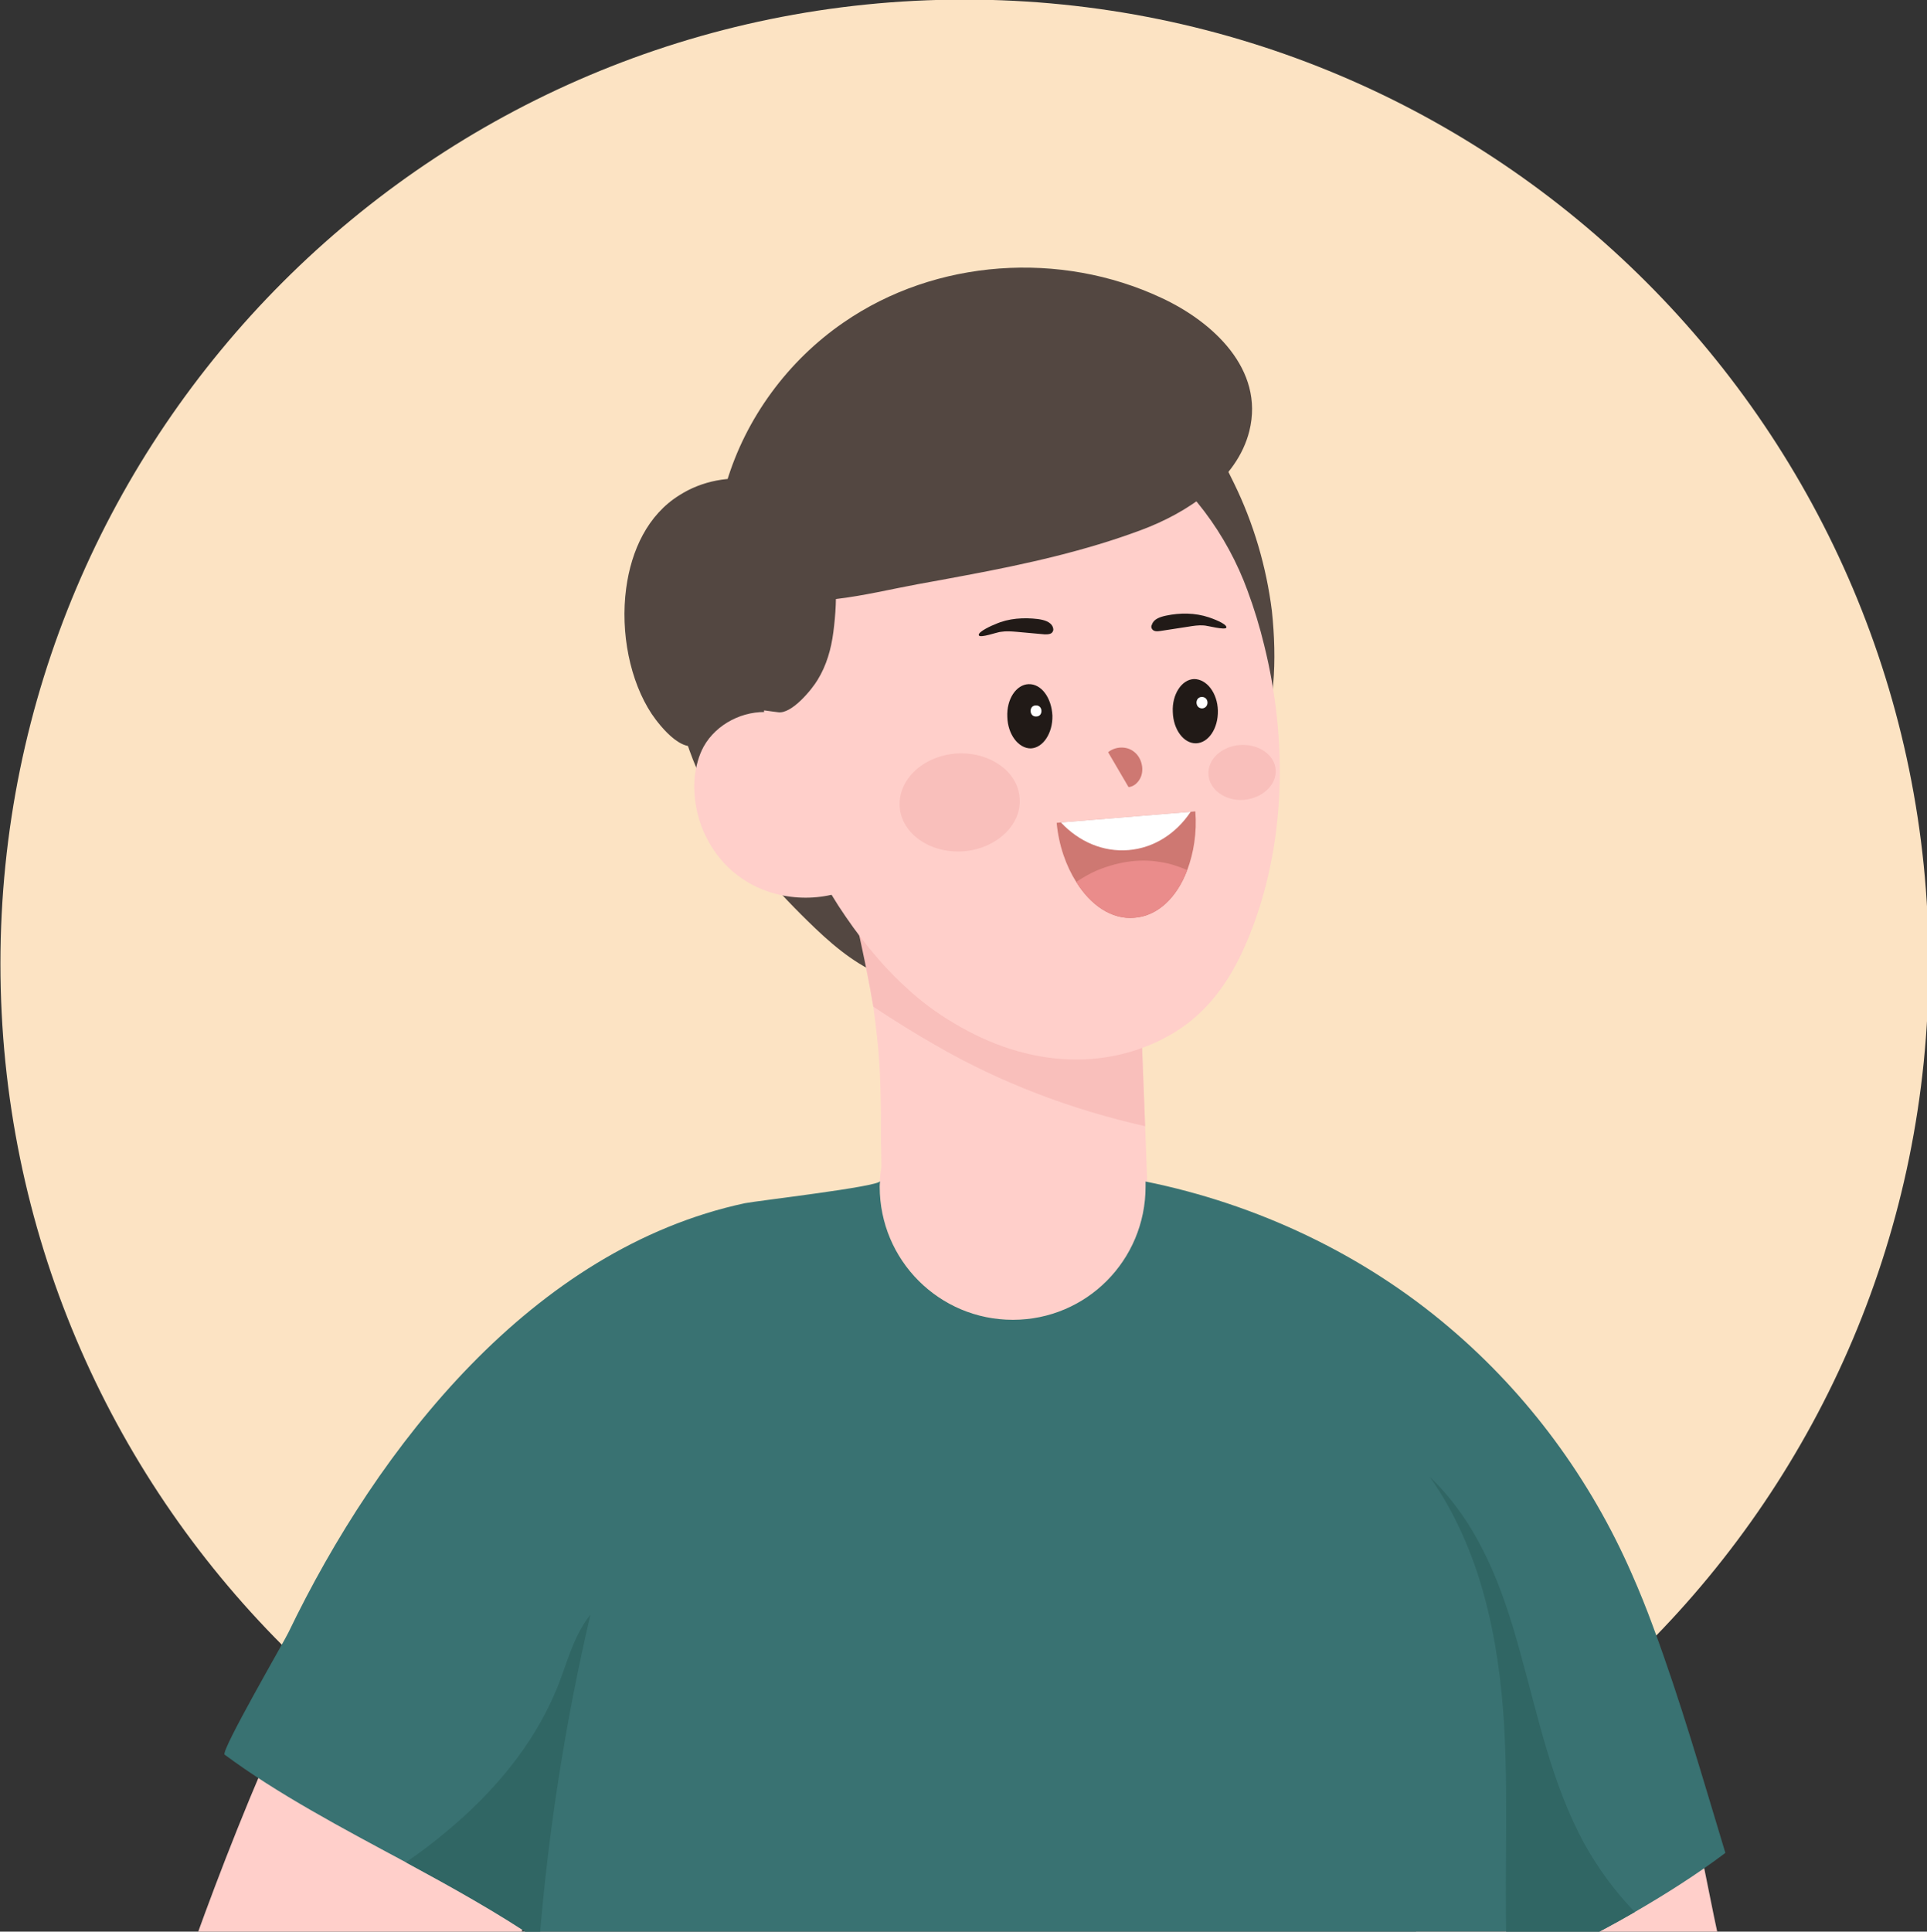 <svg version="1.2" xmlns="http://www.w3.org/2000/svg" viewBox="0 0 453 454" width="453" height="454">
	<rect x="0" y="0" width="453" height="454" fill="#333333" stroke="none"/>
	<title>&lt;Path&gt; copy 25</title>
	<style>
		.s0 { fill: #fce3c3 } 
		.s1 { fill: #ffcfca } 
		.s2 { fill: #534741 } 
		.s3 { fill: #f9bfbb } 
		.s4 { fill: #397272 } 
		.s5 { fill: #306664 } 
		.s6 { fill: #211a17 } 
		.s7 { fill: #ce7872 } 
		.s8 { fill: #ffffff } 
		.s9 { fill: #ea8c8b } 
	</style>
	<path id="&lt;Path&gt; copy" class="s0" d="m453.4 226.5c0 125.2-101.5 226.7-226.7 226.7-125.1 0-226.6-101.5-226.6-226.7 0-125.1 101.5-226.6 226.6-226.6 125.2 0 226.7 101.5 226.7 226.6z"/>
	<path id="&lt;Path&gt; copy 2" class="s1" d="m553.1 766.9q-8.4-20.9-16.7-41.8c-5.3-13.4-10-24.9-17-37.5-2.9-5.1-6.8-11.9-10.1-17q-23.5-43.2-46.9-86.3-14.8-27.3-29.7-54.6c-6.5-11.9-13-23.9-17.9-36.6-6.2-15.7-9.8-32.2-13.1-48.7-2.5-12.2-4.8-24.4-7.2-36.6-7.2 3.2-14.3 6.4-21.3 9.7-15.2 7.1-30.3 14.4-45.6 21.4 11.6 33.8 24.2 67 41.6 98.1 31.1 55.5 77.2 99.3 114.8 150.6 1.3 1.9 0.7 7.5 0.9 9.8 0.4 7.7-0.3 15.4 0.7 23.1 0.9 7.7 2.7 15.3 5.3 22.7 1.2 3.3 4.4 6.4 7.8 3.4q0.5-0.3 0.9-0.7c3.4-3.6 3.4-8.5 3.2-13.1-0.3-5.2 0-10.2 2.3-15 0.6-1.3 1.6-2.5 3.1-2.8 0.8-0.2 1.7 0 2.5 0.3 2.9 0.9 5 2.7 6.7 4.8 0.9 1.2 1.7 2.4 2.4 3.7 0.7 1.2 1.3 2.5 1.9 3.8 0.7 1.6 1.4 3.2 2.2 4.7q0.2 0.5 0.4 0.9 0.2 0.4 0.4 0.8 1.4 2.7 2.7 5.4 2.5 4.8 4.9 9.7 2.2 4.2 4.3 8.5c2.5 4.9 5.2 10.5 9.6 14 3.4 2.6 8.7-0.1 6.9-4.7z"/>
	<path id="&lt;Path&gt; copy 3" class="s1" d="m136 321.8c-49.9 0-97.7 157.5-98.9 159.5-1 1.8-100.3 147.9-100.6 148.2 0 0-33.6 33.9-41.9 44.1-5.5 6.9-11.3 14.1-14.9 22.2-3.7 8.7-6 17.8-8.5 26.9-0.4 1.4-0.8 2.8-0.6 4.3 0.3 2.6 3.2 4.9 5.9 3.7 5.7-2.6 7.7-10.1 9.3-15.5 1.6-5.1 2.9-10.3 5.3-15.1 2.3-4.7 5.9-8.1 10.1-11.3 3-2.2 5.9-4.6 9-6.8 1.2-0.8 2.5-1.7 3.8-2.3 1.7-0.9 3.6-1.5 5.6-1.4 1.6 0.2 4 1 5 2.4 1 1.6-0.1 3.5-0.8 4.9-0.8 1.8-1.9 3.3-3.1 4.8-2.1 2.6-4.5 5.1-5.7 8.2q-0.3 0.7-0.6 1.6c-1.5 5.8 3 14.2 9.5 8.9 1.4-1.1 2.5-2.6 3.6-4 5.2-6.7 12-12.4 15.9-20.1 2.5-4.9 4.5-10 6.5-15.1 3.6-9.5 5.2-15.3 5.9-19.8v-0.1l0.1-0.1c0.8-0.7 91.2-81.6 144.4-154.2 12.5-17 43.1-83.9 57.9-132.5 3-10-12.9-31.7-22.2-41.4z"/>
	<path id="&lt;Path&gt; copy 4" class="s1" d="m207.9 209.5c15.1 7.7 30.4 14.8 45.9 21.7 4.7 2.1 9.4 4.2 14.3 5.3l1.1 28.2 0.9 24.2q-1.4 0.9-2.9 1.5c-4.6 11.6-15.9 19.8-29.1 19.8-14.2 0-26.2-9.5-30-22.5q-0.4-0.2-0.9-0.3 0-1.8 0-3.7-0.4-2.3-0.4-4.8 0-2.3 0.4-4.5 0-3.2-0.1-6.3c0-8.1 0-16.2-0.9-24.2q-0.4-3.7-0.9-7.3c-1-6.1-2.3-12.1-3.6-18.1q-1.5-7.5-3.1-14.9c2.9 2.7 5.7 4.1 9.3 5.9z"/>
	<path id="&lt;Path&gt; copy 5" class="s2" d="m299.3 160.9c-1.6 19.6-10.2 38.7-24.2 52.5-6.4 6.3-13.9 11.6-22.3 14.8-9.2 3.6-19.3 4.7-29.1 4.2-5.8-0.3-11.7-1.2-17.1-3.5-6.4-2.8-11.7-7.5-16.7-12.4-8.5-8.3-16.4-17.5-22.2-27.9-5.9-10.5-9.6-22.2-9.6-34.2 0-4 0.5-8.1 2.1-11.9 2-5 5.9-8.9 9.9-12.6 13.2-12 28.7-21.8 45.9-26.6 17.8-4.9 36.5-4.3 55-3.6 4.6 0.2 8.9 1.1 12.6 4.1 3.1 2.4 4.8 6.4 6.5 9.8 4.6 9.4 7.6 19.6 8.9 30 0.6 5.7 0.8 11.6 0.3 17.3z"/>
	<path id="&lt;Path&gt; copy 6" class="s3" d="m269.2 264.7c-17.3-3.9-34-10.2-49.2-19-4.9-2.8-9.9-5.9-14.7-9.1-1-6.1-2.3-12.1-3.6-18.1q-1.5-7.5-3.1-14.9c2.9 2.7 5.7 4.1 9.3 5.9 15.1 7.7 30.4 14.8 45.9 21.7 4.7 2.1 9.4 4.2 14.3 5.3z"/>
	<path id="&lt;Path&gt; copy 7" class="s1" d="m297.2 151.7q-1.6-6.6-3.9-12.8c-4.8-13.2-13.7-25.4-25.6-33.4-22.8-15.4-54.7-11.6-73.1 8.6-4.3 4.8-7.9 10.3-10.4 16.2-6.2 14.6-6.5 30.2-3.1 45.2 3 13.3 8.8 26.1 16 37.4 4.5 6.9 9.6 13.4 15.7 19 3.5 3.3 7.4 6.2 11.5 8.6 8.3 5 17.6 8.2 27.2 8.5 8.8 0.3 17.7-2 25-6.6 8.3-5.2 13.4-13.2 17-22 8.8-21.5 9.3-46.1 3.7-68.7z"/>
	<path id="&lt;Path&gt; copy 8" class="s1" d="m201.1 208.3c-8.2 4.1-18.8 3.5-26.5-1.7-6.5-4.3-10.7-11.8-11.3-19.6q-0.2-2.2 0-4.3c0.3-2.5 0.9-5 2.1-7.2 3-5.4 9.4-8.6 15.5-8.1 6.2 0.5 11.9 4.5 14.8 9.9l2.1 11.9z"/>
	<path id="&lt;Path&gt; copy 9" class="s2" d="m227.2 135.2c13.9-2.6 27.9-5.7 41-10.6 10.8-4 22.6-11.7 25.5-23.3 3.6-14.5-8.6-25.7-20.7-31.3-23.7-11.1-53-9.2-74.7 5.8-13.1 9-23 22.5-27.5 37.6-2.6 8.7-3.7 21.7 6.5 25.8 11.8 4.6 26.5 0.3 38.5-1.9q5.6-1 11.4-2.1z"/>
	<path id="&lt;Path&gt; copy 10" class="s2" d="m147.2 138.3c1.2-9 5.1-17.3 12.5-21.9 10.6-6.8 26.6-4.9 33.1 6.7 4.2 7.5 4.2 17.1 3.1 25.5-0.5 3.9-1.6 7.8-3.7 11.2-1.3 2.2-6.1 8.1-9.3 7.6-1-0.1-2.1-0.3-3-0.4q-0.3 0-0.6 0-4.8 0-9 2.5-3.2 1.7-5.1 4.6c-3.9 4.3-9.9-3.2-12-6.3-5.1-7.7-7.4-19.1-6-29.5z"/>
	<path id="&lt;Path&gt; copy 11" class="s4" d="m354.4 464.3q-0.2 0-0.4 0.1c3.9 63.8 6.1 191.1 11 244.8-74.5-4.6-184.7-0.4-250.2-8.4-1.8-32.7 0-110.1 9-212.6q1.3-15.1 3-30.9 0.1-0.5 0.2-1-0.1-0.1-0.2-0.1c-9.7-6.6-20.5-12.6-31.4-18.5-15.1-8.1-30.2-16.1-42.6-25.3-1-0.8 14.4-27.3 15-28.7 21.1-43.8 57.4-90.2 107.3-100.9 3-0.6 31.7-3.9 31.8-5.2q-0.1 0.7-0.1 1.3c0 17.3 14 31.3 31.3 31.3 17.3 0 31.2-14 31.2-31.3q0-0.6 0-1.2c26.2 5.3 51.2 17.1 71.5 34.4 18.5 15.7 33.1 35.6 42.8 57.8q2.7 6.1 5 12.4c6.5 17.5 11.6 35.4 17 53.2-6.5 4.9-13.7 9.5-21.3 13.9-9.5 5.5-19.6 10.5-29.9 14.9z"/>
	<path id="&lt;Path&gt; copy 12" class="s5" d="m353.6 405.6c1.1 19.5-0.2 39.1 0.8 58.7 10.2-4.4 20.4-9.4 29.9-14.9-4.6-4.8-8.6-10.2-11.8-16-7.7-14-10.9-29.9-15.2-45.3-4.2-15.3-9.7-30-21.2-41 11.9 16.8 16.3 37.9 17.5 58.5z"/>
	<path id="&lt;Path&gt; copy 13" class="s6" d="m235.3 148.5c1.2-0.2 2.5-0.1 3.7 0q3.3 0.3 6.6 0.6c0.7 0 1.6 0 1.9-0.7 0.2-0.3 0.1-0.7 0-1-0.5-1.3-2.1-1.7-3.5-1.9-3.3-0.4-6.9-0.2-10 1.2-0.6 0.2-4.2 1.8-3.9 2.6 0.2 0.8 4.5-0.8 5.2-0.8z"/>
	<path id="&lt;Path&gt; copy 14" class="s6" d="m283 147c-1.2-0.1-2.5 0.1-3.7 0.3q-3.3 0.5-6.5 1c-0.7 0.1-1.6 0.2-2-0.5-0.2-0.3-0.2-0.7 0-1 0.4-1.3 1.9-1.8 3.3-2.1 3.3-0.7 6.8-0.7 10.1 0.4 0.6 0.2 4.3 1.5 4.1 2.4-0.2 0.7-4.6-0.5-5.3-0.5z"/>
	<path id="&lt;Path&gt; copy 15" class="s7" d="m279.1 204.5c-2.4 6.4-6.9 10.8-12.4 11.2-5.3 0.5-10.3-2.9-13.7-8.4-2.4-3.8-4.1-8.6-4.6-13.9l1-0.1 30.5-2.5 1.1-0.1c0.4 5-0.4 9.8-1.9 13.8z"/>
	<path id="&lt;Path&gt; copy 16" class="s8" d="m279.9 190.8c-3.4 5.1-8.6 8.5-14.6 9-6 0.5-11.7-2-15.9-6.5z"/>
	<path id="&lt;Path&gt; copy 17" class="s9" d="m279.1 204.5c-2.4 6.4-6.9 10.8-12.4 11.2-5.3 0.5-10.3-2.9-13.7-8.4q2.2-1.5 4.6-2.6c4.7-2 10-3 15.1-2.1 2.2 0.3 4.3 1 6.4 1.9z"/>
	<path id="&lt;Path&gt; copy 18" class="s6" d="m247.4 168.2c0.1 4.1-2.2 7.6-5.1 7.7-2.9 0-5.4-3.3-5.5-7.4-0.2-4.2 2.1-7.6 5-7.7 3-0.1 5.4 3.2 5.6 7.4z"/>
	<path id="&lt;Path&gt; copy 19" class="s8" d="m243.5 165.8c-1.7 0-1.6 2.7 0.1 2.6 1.7 0 1.6-2.7-0.1-2.6z"/>
	<path id="&lt;Path&gt; copy 20" class="s6" d="m275.7 167.3c0.1 4.2 2.6 7.5 5.5 7.4 2.9-0.1 5.2-3.5 5.1-7.7-0.1-4.1-2.6-7.4-5.6-7.4-2.9 0.1-5.2 3.6-5 7.7z"/>
	<path id="&lt;Path&gt; copy 21" class="s8" d="m282.5 163.8c-1.7 0.1-1.6 2.7 0.1 2.7 1.7-0.1 1.7-2.7-0.1-2.7z"/>
	<path id="&lt;Path&gt; copy 22" class="s7" d="m266.6 176.7c-1.7-1.4-4.4-1.3-6.1 0.1l4.8 8.2c1.3-0.1 2.4-1.2 2.9-2.4 0.8-2 0.1-4.6-1.6-5.9z"/>
	<path id="&lt;Path&gt; copy 23" class="s3" d="m224.8 177.1c-7.8 0.6-13.7 6.1-13.3 12.5 0.4 6.3 7.1 11 14.9 10.5 7.8-0.6 13.8-6.2 13.3-12.5-0.4-6.3-7.1-11-14.9-10.5z"/>
	<path id="&lt;Path&gt; copy 24" class="s3" d="m299.9 181c-0.2-3.6-4-6.2-8.4-5.9-4.3 0.3-7.7 3.4-7.4 7 0.2 3.5 3.9 6.2 8.3 5.9 4.4-0.4 7.7-3.5 7.5-7z"/>
	<path id="&lt;Path&gt; copy 25" class="s5" d="m138.8 379.5c-5.9 25.2-9.9 50.9-12 76.7-9.7-6.6-20.5-12.6-31.4-18.5q4.9-3.3 9.4-7.1c10.9-9 20.3-20 25.8-33 2.7-6.3 3.9-12.7 8.2-18.1z"/>
</svg>